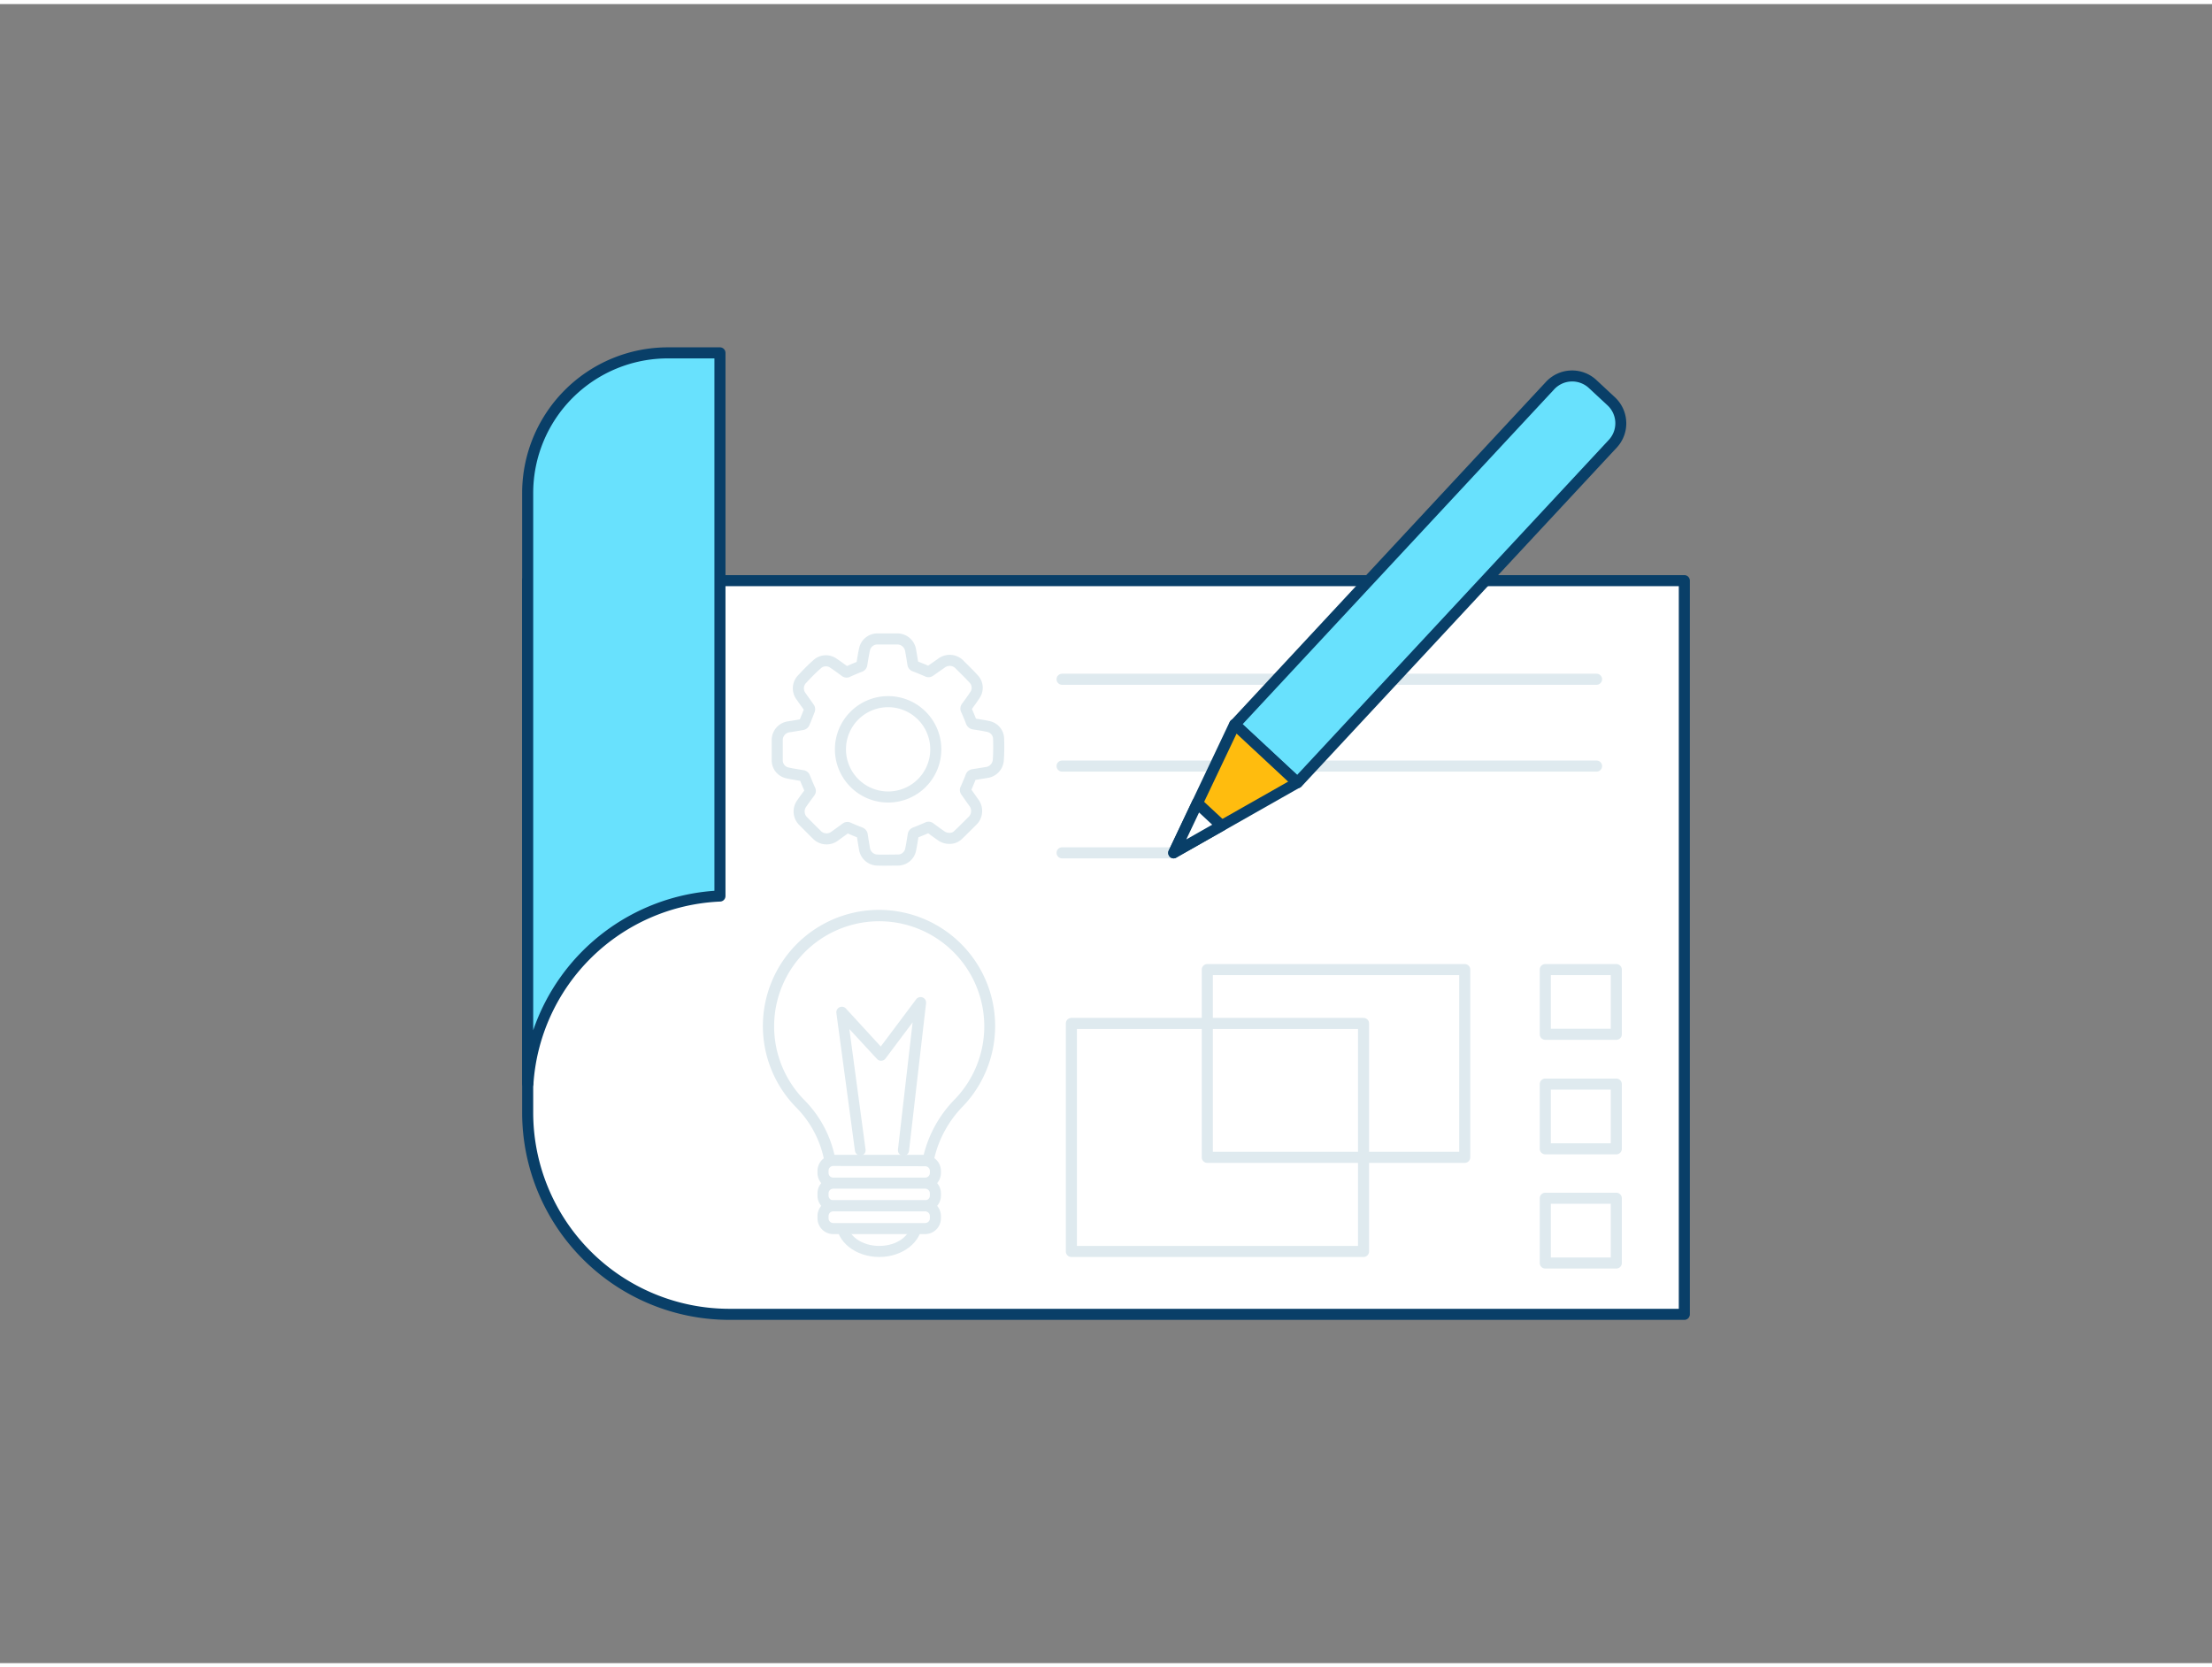 <svg xmlns="http://www.w3.org/2000/svg" viewBox="0 0 400 300" width="406" height="306" class="illustration styles_illustrationTablet__1DWOa"><rect x="0" y="0" width="400" height="300" fill="#808080" stroke="none"/><g id="_211_creative_process_outline" data-name="#211_creative_process_outline"><path d="M95.42,104.26H304.58a0,0,0,0,1,0,0V236.93a0,0,0,0,1,0,0H131.87a36.45,36.45,0,0,1-36.45-36.45V104.26A0,0,0,0,1,95.42,104.26Z" fill="#fff"></path><path d="M304.58,237.93H131.87a37.49,37.49,0,0,1-37.45-37.45V104.26a1,1,0,0,1,1-1H304.58a1,1,0,0,1,1,1V236.93A1,1,0,0,1,304.58,237.93ZM96.42,105.26v95.22a35.49,35.49,0,0,0,35.45,35.45H303.58V105.26Z" fill="#093f68"></path><path d="M130.19,63.07v98.22A36.45,36.45,0,0,0,95.5,195.2h-.08V88.4a25.33,25.33,0,0,1,25.33-25.33Z" fill="#68e1fd"></path><path d="M95.5,196.2a1.07,1.07,0,0,1-1.08-1V88.4a26.36,26.36,0,0,1,26.33-26.33h9.44a1,1,0,0,1,1,1v98.22a1,1,0,0,1-1,1,35.38,35.38,0,0,0-33.73,33A1,1,0,0,1,95.5,196.2ZM120.75,64.07A24.35,24.35,0,0,0,96.42,88.4v97.17a37.39,37.39,0,0,1,32.77-25.23V64.07Z" fill="#093f68"></path><path d="M246.57,226.56H193.74a1,1,0,0,1-1-1V184.33a1,1,0,0,1,1-1h52.83a1,1,0,0,1,1,1v41.23A1,1,0,0,1,246.57,226.56Zm-51.83-2h50.83V185.33H194.74Z" fill="#dfeaef"></path><g id="ahcQ9Z"><path d="M180.58,132.83a2.32,2.32,0,0,0-1.81-2.19c-.87-.19-1.75-.33-2.64-.46a.6.6,0,0,1-.52-.44c-.26-.7-.56-1.4-.86-2.08a.47.47,0,0,1,0-.53c.54-.73,1.08-1.46,1.57-2.22a2.3,2.3,0,0,0-.21-2.83c-.8-.89-1.67-1.72-2.52-2.57a2.47,2.47,0,0,0-3.38-.31l-2,1.4a.45.45,0,0,1-.53.06c-.74-.33-1.5-.64-2.26-.93a.46.46,0,0,1-.34-.41c-.13-.81-.26-1.62-.41-2.43a2.43,2.43,0,0,0-2.33-2.09c-1.25,0-2.49,0-3.74,0a2.37,2.37,0,0,0-2.26,1.85c-.2.9-.34,1.82-.49,2.74a.48.48,0,0,1-.34.41c-.73.28-1.45.59-2.16.91a.42.42,0,0,1-.5,0c-.72-.53-1.44-1.06-2.19-1.56a2.33,2.33,0,0,0-2.86.19c-1,.87-1.87,1.77-2.74,2.71a2.39,2.39,0,0,0-.16,3.18c.48.7,1,1.39,1.47,2.09a.48.48,0,0,1,0,.37c-.3.79-.61,1.56-.94,2.34a.51.51,0,0,1-.3.24c-.8.15-1.61.28-2.42.41a2.42,2.42,0,0,0-2.16,2.27c0,1.3,0,2.6,0,3.9a2.32,2.32,0,0,0,1.79,2.16c.92.21,1.86.35,2.8.51a.46.46,0,0,1,.39.32c.29.74.6,1.47.93,2.2a.41.41,0,0,1,0,.47c-.5.67-1,1.34-1.45,2a2.45,2.45,0,0,0,.28,3.28c.78.79,1.56,1.58,2.36,2.36a2.46,2.46,0,0,0,3.36.26l2-1.45a.39.39,0,0,1,.45,0c.69.29,1.38.59,2.08.85a.54.54,0,0,1,.39.49c.12.8.25,1.59.39,2.39a2.41,2.41,0,0,0,2.23,2.09c1.31.05,2.62,0,3.93,0a2.34,2.34,0,0,0,2.18-1.83c.19-.88.32-1.78.47-2.67a.51.51,0,0,1,.37-.46c.73-.28,1.46-.59,2.18-.9a.41.41,0,0,1,.47,0c.67.49,1.35,1,2,1.44a2.52,2.52,0,0,0,1.63.5,2.12,2.12,0,0,0,1.45-.59c.86-.81,1.69-1.65,2.52-2.48a2.5,2.5,0,0,0,.31-3.44c-.47-.66-.93-1.32-1.41-2a.41.41,0,0,1,0-.47c.32-.73.63-1.46.92-2.2a.46.46,0,0,1,.42-.34l2.42-.39a2.44,2.44,0,0,0,2.12-2.32C180.62,135.38,180.62,134.1,180.58,132.83Zm-20,10.55a8.62,8.62,0,1,1,8.64-8.6A8.61,8.61,0,0,1,160.6,143.38Z" fill="none" stroke="#dfeaef" stroke-linecap="round" stroke-linejoin="round" stroke-width="2"></path></g><path d="M264.87,209.54H218.32a1,1,0,0,1-1-1V174.59a1,1,0,0,1,1-1h46.55a1,1,0,0,1,1,1v33.95A1,1,0,0,1,264.87,209.54Zm-45.55-2h44.55V175.59H219.32Z" fill="#dfeaef"></path><path d="M288.71,123.09H192.06a1,1,0,0,1,0-2h96.65a1,1,0,0,1,0,2Z" fill="#dfeaef"></path><path d="M288.71,138.79H192.06a1,1,0,0,1,0-2h96.65a1,1,0,0,1,0,2Z" fill="#dfeaef"></path><path d="M212.25,154.48H192.06a1,1,0,0,1,0-2h20.19a1,1,0,0,1,0,2Z" fill="#dfeaef"></path><path d="M292.28,187.29H279.44a1,1,0,0,1-1-1v-11.7a1,1,0,0,1,1-1h12.84a1,1,0,0,1,1,1v11.7A1,1,0,0,1,292.28,187.29Zm-11.84-2h10.84v-9.7H280.44Z" fill="#dfeaef"></path><path d="M292.28,208H279.44a1,1,0,0,1-1-1v-11.7a1,1,0,0,1,1-1h12.84a1,1,0,0,1,1,1V207A1,1,0,0,1,292.28,208Zm-11.84-2h10.84v-9.7H280.44Z" fill="#dfeaef"></path><path d="M292.28,228.65H279.44a1,1,0,0,1-1-1V215.94a1,1,0,0,1,1-1h12.84a1,1,0,0,1,1,1v11.71A1,1,0,0,1,292.28,228.65Zm-11.84-2h10.84v-9.71H280.44Z" fill="#dfeaef"></path><path d="M257,58.32h4.6a5.43,5.43,0,0,1,5.43,5.43v83.72a0,0,0,0,1,0,0H251.59a0,0,0,0,1,0,0V63.75A5.43,5.43,0,0,1,257,58.32Z" transform="translate(139.56 -149.08) rotate(42.94)" fill="#68e1fd"></path><path d="M234.62,141.79a1,1,0,0,1-.68-.27L222.62,131a1,1,0,0,1-.32-.69,1,1,0,0,1,.27-.72l57-61.29a6.45,6.45,0,0,1,9.1-.33l3.36,3.13a6.44,6.44,0,0,1,.33,9.1l-57,61.28A1,1,0,0,1,234.62,141.79Zm-9.91-11.58,9.86,9.17,56.34-60.56a4.42,4.42,0,0,0-.22-6.26l-3.37-3.13a4.43,4.43,0,0,0-6.26.22Z" fill="#093f68"></path><polygon points="234.62 140.79 220.88 148.58 212.25 153.48 216.52 144.52 223.3 130.26 234.62 140.79" fill="#ffbc0e"></polygon><path d="M212.25,154.48a1,1,0,0,1-.9-1.43l11-23.22a1,1,0,0,1,1.59-.3l11.32,10.53a1,1,0,0,1,.31.85,1,1,0,0,1-.5.75l-22.37,12.69A1,1,0,0,1,212.25,154.48Zm11.36-22.56-9.09,19.13,18.42-10.45Z" fill="#093f68"></path><polygon points="220.88 148.58 212.25 153.48 216.52 144.52 220.88 148.58" fill="#fff"></polygon><path d="M212.25,154.48a1,1,0,0,1-.9-1.43l4.26-9a1,1,0,0,1,.72-.55,1,1,0,0,1,.87.25l4.37,4.06a1,1,0,0,1-.19,1.6l-8.64,4.9A1,1,0,0,1,212.25,154.48Zm4.58-8.3-2.31,4.87,4.69-2.66Z" fill="#093f68"></path><ellipse cx="158.99" cy="220.41" rx="6.75" ry="5.15" fill="#fff"></ellipse><path d="M159,226.56c-4.28,0-7.75-2.76-7.75-6.15s3.47-6.15,7.75-6.15,7.74,2.76,7.74,6.15S163.26,226.56,159,226.56Zm0-10.3c-3.17,0-5.75,1.86-5.75,4.15s2.58,4.15,5.75,4.15,5.74-1.86,5.74-4.15S162.16,216.26,159,216.26Z" fill="#dfeaef"></path><path d="M179,184.83A20,20,0,1,0,144.83,199a19.64,19.64,0,0,1,5.12,9.47l.16.68h17.75l.2-.83a20.78,20.78,0,0,1,5.36-9.61A19.93,19.93,0,0,0,179,184.83Z" fill="#fff"></path><path d="M167.86,210.1H150.11a1,1,0,0,1-1-.77l-.16-.69a18.68,18.68,0,0,0-4.85-9,21,21,0,1,1,30-.3A19.93,19.93,0,0,0,169,208.5l-.19.83A1,1,0,0,1,167.86,210.1Zm-17-2h16.17v0A21.77,21.77,0,0,1,172.7,198a19,19,0,1,0-27.16.27A20.55,20.55,0,0,1,150.9,208.1Z" fill="#dfeaef"></path><rect x="148.83" y="209.1" width="20.32" height="4.1" rx="1.85" fill="#fff"></rect><path d="M167.3,214.21H150.67a2.85,2.85,0,0,1-2.84-2.85V211a2.85,2.85,0,0,1,2.84-2.85H167.3a2.86,2.86,0,0,1,2.85,2.85v.41A2.86,2.86,0,0,1,167.3,214.21Zm-16.63-4.11a.85.85,0,0,0-.84.85v.41a.85.85,0,0,0,.84.85H167.3a.85.85,0,0,0,.85-.85V211a.85.85,0,0,0-.85-.85Z" fill="#dfeaef"></path><rect x="148.83" y="213.21" width="20.32" height="4.1" rx="1.85" fill="#fff"></rect><path d="M167.3,218.31H150.67a2.84,2.84,0,0,1-2.84-2.84v-.42a2.84,2.84,0,0,1,2.84-2.84H167.3a2.85,2.85,0,0,1,2.85,2.84v.42A2.85,2.85,0,0,1,167.3,218.31Zm-16.63-4.1a.85.85,0,0,0-.84.84v.42a.85.85,0,0,0,.84.84H167.3a.85.85,0,0,0,.85-.84v-.42a.85.85,0,0,0-.85-.84Z" fill="#dfeaef"></path><rect x="148.83" y="217.31" width="20.32" height="4.1" rx="1.85" fill="#fff"></rect><path d="M167.3,222.42H150.67a2.85,2.85,0,0,1-2.84-2.85v-.41a2.85,2.85,0,0,1,2.84-2.85H167.3a2.86,2.86,0,0,1,2.85,2.85v.41A2.86,2.86,0,0,1,167.3,222.42Zm-16.63-4.11a.85.85,0,0,0-.84.85v.41a.85.85,0,0,0,.84.85H167.3a.85.85,0,0,0,.85-.85v-.41a.85.85,0,0,0-.85-.85Z" fill="#dfeaef"></path><polyline points="155.6 207.21 152.24 182.28 159.36 190.03 166.48 180.53 163.4 207.21" fill="#fff"></polyline><path d="M155.6,208.21a1,1,0,0,1-1-.87l-3.36-24.93a1,1,0,0,1,.56-1,1,1,0,0,1,1.17.22l6.3,6.87,6.4-8.54a1,1,0,0,1,1.17-.33,1,1,0,0,1,.62,1.05l-3.08,26.68a1,1,0,0,1-2-.23l2.65-23-4.9,6.54a1,1,0,0,1-1.54.08l-5-5.41,2.93,21.78a1,1,0,0,1-.86,1.12Z" fill="#dfeaef"></path></g></svg>